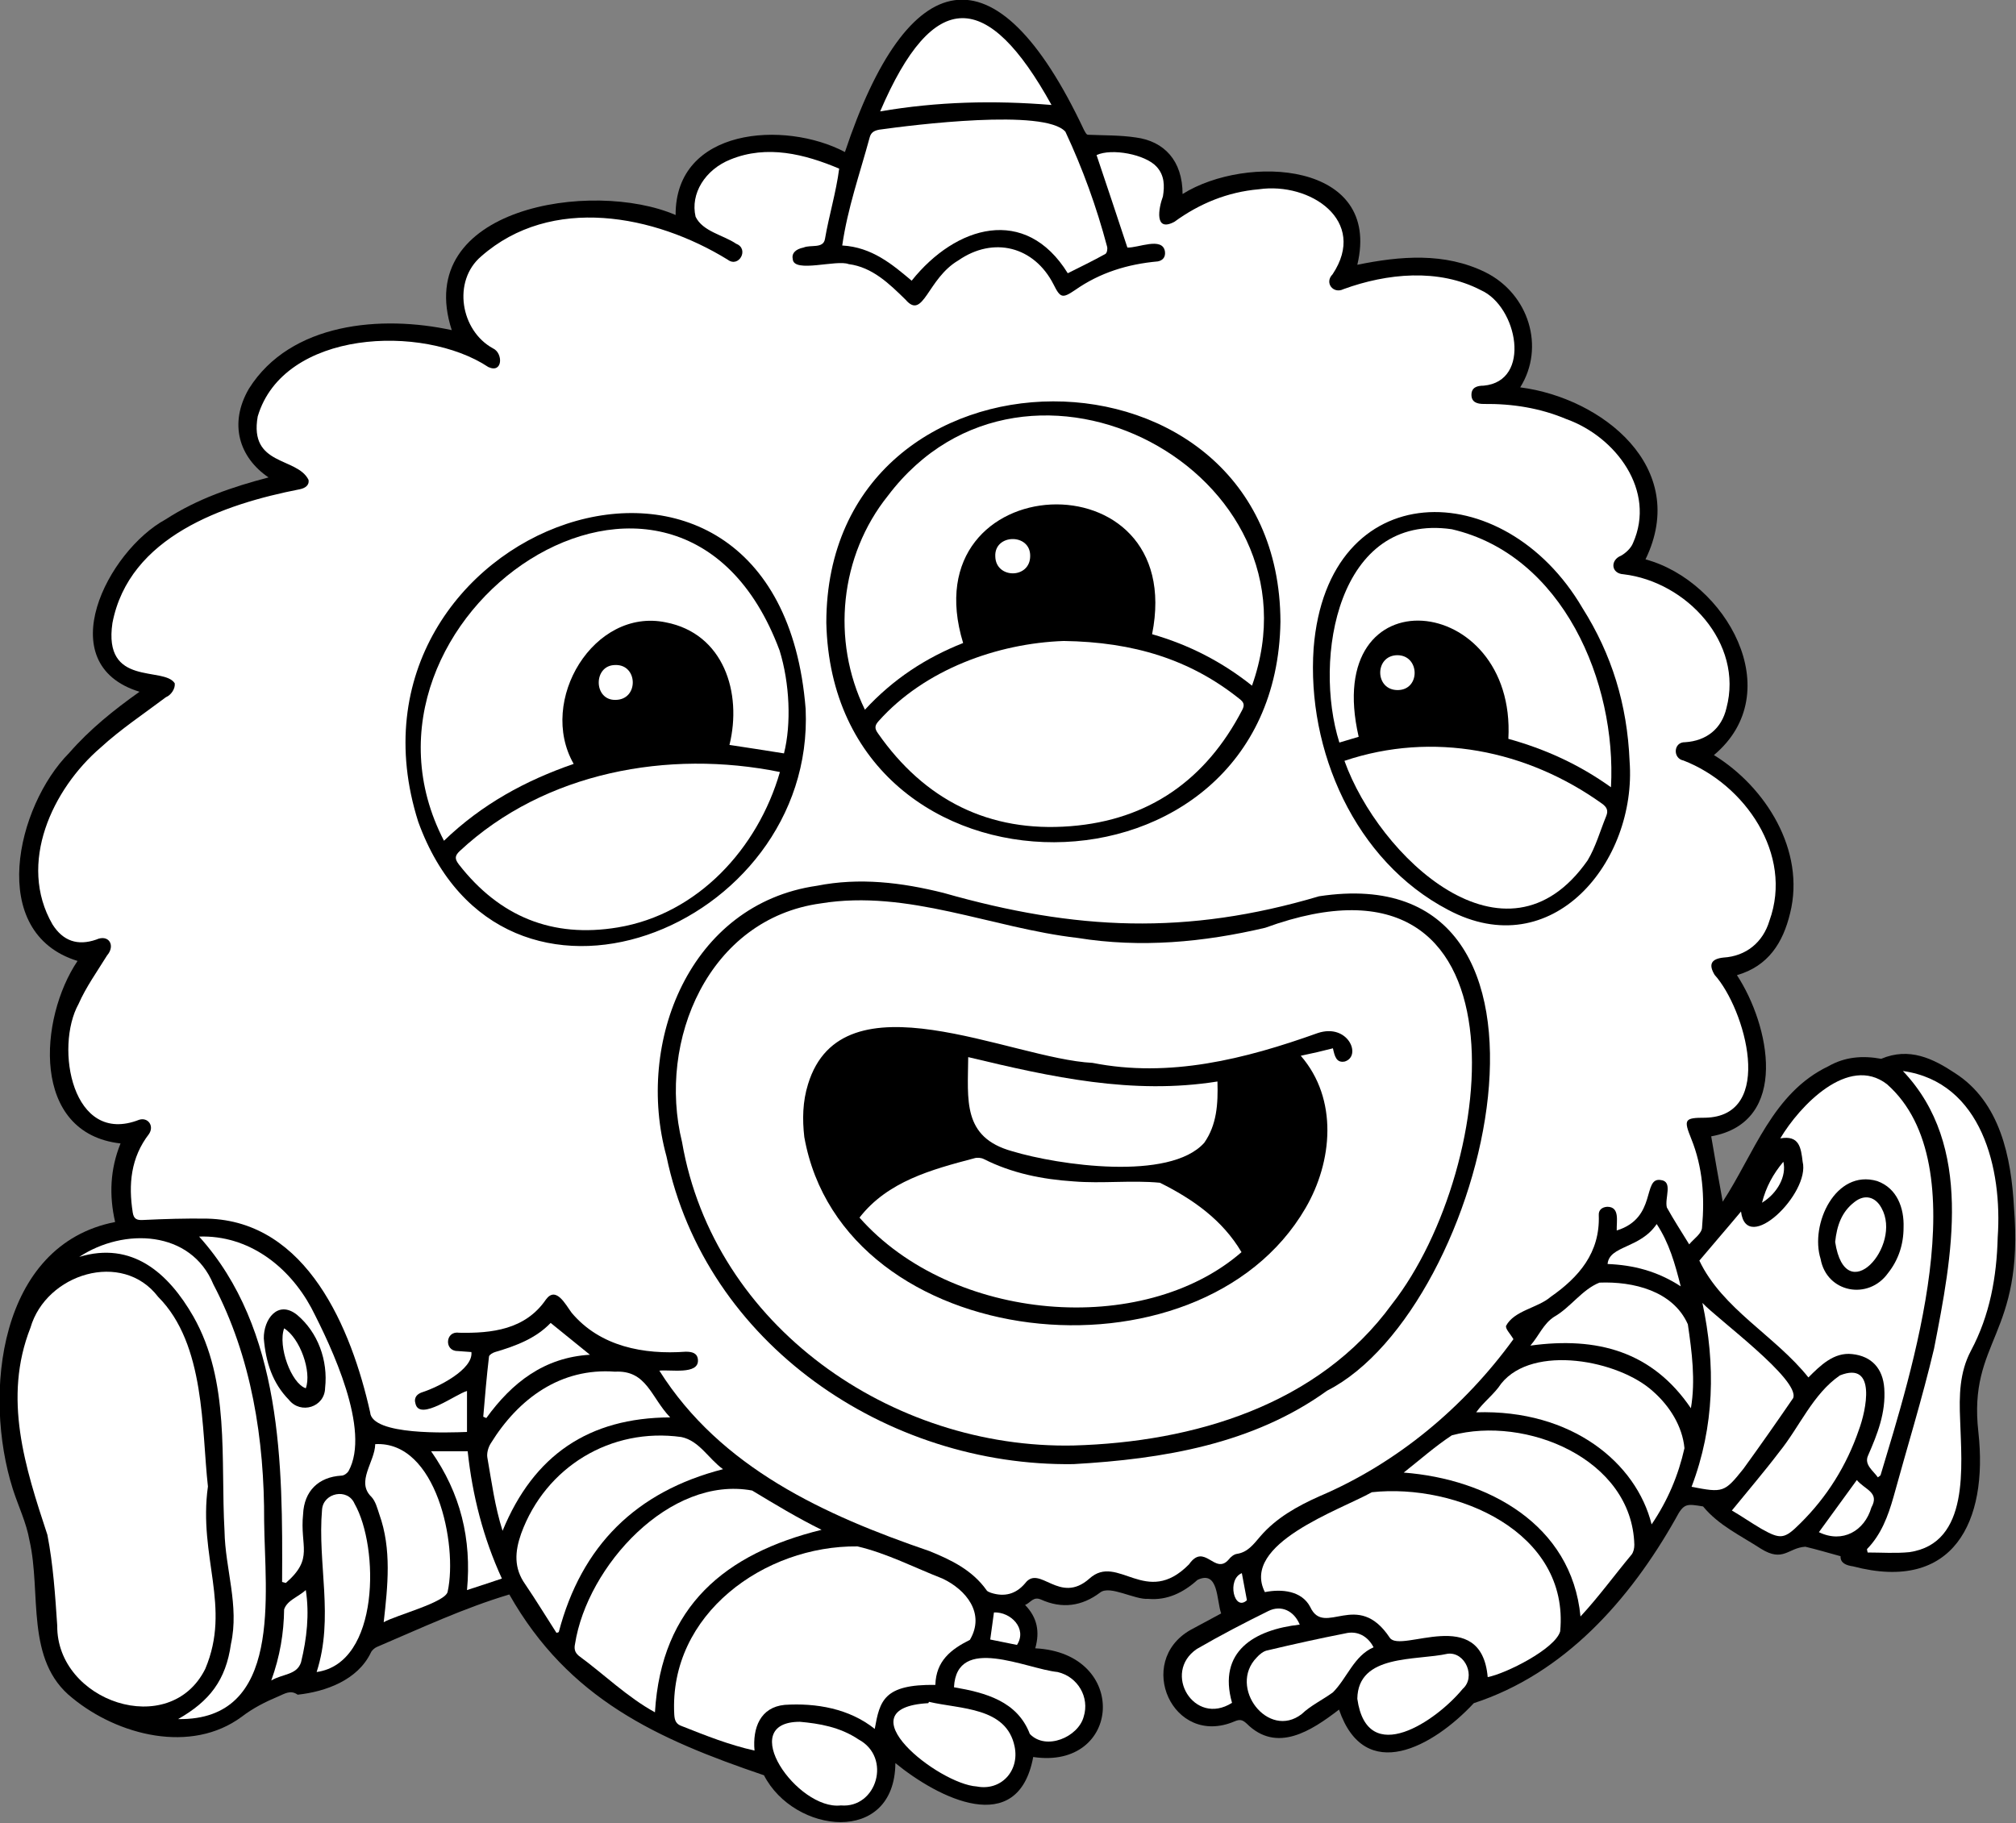 <?xml version="1.0" encoding="utf-8"?>
<!-- Generator: Adobe Illustrator 26.0.0, SVG Export Plug-In . SVG Version: 6.00 Build 0)  -->
<svg version="1.1" id="Capa_1" xmlns="http://www.w3.org/2000/svg" xmlns:xlink="http://www.w3.org/1999/xlink" x="0px" y="0px"
	 viewBox="0 0 595.3 538.4" style="enable-background:new 0 0 595.3 538.4;" xml:space="preserve">
<rect x="0" y="0" width="595.3" height="538.4" fill="#808080" stroke="none"/>
<style type="text/css">
	.st0{fill:#FFFFFF;}
</style>
<g>
	<path d="M79.3,141c-8.7-5.9-11.8-15.9-5.8-26.2c12.3-19.6,39.2-21.8,59.9-17.3c-11.8-36.3,41.6-44.6,66.1-34
		c-0.1-25.8,32.2-28,50-18.6c18.4-55.2,44.4-62.2,70.6-6.5c0.4,0.7,0.7,1.4,1.2,1.4c4.7,0.2,9.5,0.1,14.1,0.8
		c8.4,1.1,13.8,6.9,13.8,16.7c18.8-11.8,58.9-9.7,51.6,20.9c12.7-2.6,25.8-3.7,37.8,2.2c12.9,6.4,17.7,22.2,10.3,34
		c24.1,3.1,50.2,23.6,37,50.8c23.7,6.4,42.4,39.2,20.2,57.8c15.3,9.4,27.1,28.2,22.5,46.7c-2.1,8.7-6.4,15.6-15.7,18.3
		c9.6,14.6,15.8,43.4-7.6,47.6c1.1,6.4,2.2,12.8,3.4,19.3c9.3-14.2,14.7-32.1,31.2-40c4.9-2.8,10.1-3.2,15.6-2.2
		c8.3-3.5,15.3-0.1,21.9,4.3c13.2,8.5,16.5,24.8,17.3,39.5c3.1,38.2-13.6,39.2-10.5,66.5c2.9,26.3-7.3,47.4-37,39.6
		c-2.1-0.3-3.8-1-3.7-3c-3.7-1-7-2-10.4-2.8c-5.1,0.3-6.5,4.7-13.1,0.6c-6-3.9-12.5-6.9-17.1-12.5c-4.9-0.8-5.7-1-8.1,3.6
		c-13.6,24.1-32.9,45.8-59.6,54.5c-12,12.9-32.2,24.1-39.8,1.9c-8.2,6.3-18.4,13-27.3,4.1c-1.2-1.1-2-1.3-3.6-0.6
		c-18.2,7.7-29.4-17.6-13-27c3.2-1.7,6.3-3.4,9.1-4.9c-1.4-3.8-0.7-12.9-7-9.9c-4.1,3.7-8.9,6.1-14.5,5.6
		c-4.1,0.3-11.3-4.1-14.2-1.9c-5.4,4.1-11.3,4.9-17.5,2.1c-2.3-1-3,0.9-4.7,1.6c3.6,3.7,4.4,7.9,3,12.8c27.9,1.4,25.5,36-0.6,32.1
		c-4.5,24.2-28.1,12.1-40.7,1.8c-0.2,24.4-29.9,20.9-38.8,3.6c-31.5-10.7-57.7-22.5-75.2-53.4c-13.4,4-26.2,10-39.1,15.5
		c-0.7,0.3-1.5,1-1.8,1.7c-3.9,8.1-13.3,11.5-21.6,12.4c-2.1-1.5-3.8-0.3-5.7,0.5c-3.8,1.6-7.4,3.4-10.8,6c-15,11.1-36.6,5.5-50-5.5
		c-14.1-11.1-9.1-31-12.7-46.6c-0.9-5.2-3.3-10.1-4.9-15.1c-8.9-28-4.2-72.2,30.2-78.9c-1.8-7.8-1.5-15.6,1.6-23.2
		c-26.6-3-24.1-37-12.7-53.9c-26.9-8.3-18-45.8-2.5-61.4c6.1-7,13.2-12.7,20.8-18.1c-26.6-8.2-9.4-41.6,7.7-50.9
		C58.3,147.3,68.6,143.8,79.3,141z"/>
	<path class="st0" d="M498.8,367.5c-2.4-3.9-4.6-7.3-6.6-10.9c-0.7-2.8,1.9-7.7-1.8-8.1c-5.5-0.9-1,11.2-13,14.9c-0.1-2.7,1-7-2.8-7
		c-1.6,0.1-2.6,1-2.5,2.5c0.4,11.1-5.9,18.3-14.2,24.1c-3.8,3.3-10.8,4-13.2,8.6c-0.1,1,1.2,2.2,2.2,3.9
		c-14.6,20.1-34.3,36.6-57.3,46.4c-6.5,2.9-12.8,6.4-17.5,11.9c-1.9,2.2-3.6,4.6-6.8,5.1c-0.9,0.1-1.9,0.9-2.5,1.7
		c-4.1,4.7-7.1-5.2-11.7,1.4c-12.7,12.9-21-3.4-29.4,4.2c-8.9,7.9-14.7-4.3-19,1.4c-2.7,3.2-6.1,4.1-10.1,2.8
		c-0.5-0.2-1.1-0.4-1.3-0.8c-4.2-5.9-10.4-8.9-16.8-11.5c-31-10.6-61.7-24.6-79.8-53.3c3.1-0.4,11.6,1.3,11.4-3.1
		c-0.1-2.1-1.7-2.5-3.6-2.5c-12.4,0.9-25.3-1.5-33.7-11.5c-1.8-2.4-4.6-8-7.6-3.9c-6.1,8.9-16,10-25.7,9.8c-4-0.6-4.4,5.4-0.4,5.4
		c1.3,0.1,2.6,0.2,4.1,0.3c0.6,5.2-10,10.4-14.3,11.8c-1.7,0.5-2.8,1.6-2.2,3.5c1.3,5.2,11.9-2.9,15.2-3.8c0,3.7,0,7.9,0,12.1
		c-5.3,0.2-28.1,1.1-28.6-5.8c-5.5-24.6-18.6-56.5-48.1-57.2c-6.3-0.1-12.7,0.1-19,0.4c-1.8,0.1-2.7-0.3-3-2.2
		c-1.3-8.3-0.6-16.2,4.8-23.2c1.6-2.4-0.3-5-2.9-4.2c-19.8,7.8-25-21.4-17.9-34.2c2.2-5,5.5-9.6,8.4-14.3c2.6-3,0.5-6.4-3.2-4.7
		c-5.5,1.9-9.8,0.4-12.9-4.5C5.1,255,15.5,233,29.7,220.8c6-5.5,12.8-10,19.3-14.9c1.5-0.6,2.8-2.5,2.6-4.1
		c-3.2-5.1-21.2,1.2-18.4-17.8c4.9-25.5,32.8-35.1,55.3-39.5c1.5-0.3,2.9-1.1,2.6-2.8c-3.4-6.8-17.6-4-15-18.7
		c7.6-25.6,48.8-27.4,68.1-14.6c4.3,2,4.4-4.1,1.4-5.5c-9.6-5.2-12.1-19.9-3.5-27.2c20.7-18.2,51.2-12.3,72.8,1
		c3.3,2.5,6.4-3.2,2.5-4.7c-3.8-2.6-9.9-3.6-12-8c-1.6-6.8,2.8-13.9,10.3-16.9c10.8-4.4,21.9-1.6,32.1,2.7c-0.9,7-3,13.8-4.2,20.8
		c-0.5,2.9-4.2,1.6-6.3,2.5c-2.5,0.5-3.6,1.8-3.2,3.5c0.4,4.1,12.9,0,16.5,1.4c7,0.9,12,5.8,16.8,10.5c5.3,6.2,6.4-6.2,15.6-11.6
		c10.4-7.2,22.4-4.1,28.1,7.1c2,4,2.6,4.2,6.3,1.7c7.4-5.2,15.6-7.7,24.5-8.5c1.5-0.3,2.3-1.3,2.1-2.9c-0.7-4.5-8-1-11.1-1.2
		c-3-9.2-6.1-18.3-9.1-27.3c4.5-2.1,14.4-0.2,17.7,3.4c2.4,2.6,2.4,5.7,1.9,8.8c-1.3,3.5-2.6,10.7,3.4,7.5
		c7.4-5.4,15.7-8.8,24.9-9.6c15.2-2.2,32.3,9.3,21.8,25.1c-2.5,2.5,0.2,5.9,3.2,4.4c12.9-4.7,28.1-6.2,40.6,0.3
		c10.8,4.8,15.1,26.9,0.8,28.2c-1.9,0-3.6,0.5-3.6,2.7c0,2.2,1.7,2.7,3.6,2.7c8.5-0.1,16.7,1.2,24.5,4.5
		c14.5,5.2,26.5,21.1,19.6,36.6c-0.6,1.5-2.1,2.9-3.5,3.7c-3.3,1.3-3,5.3,0.7,5.5c18.6,2.2,35.5,20.3,30.4,39.5
		c-1.4,6.1-5.9,9.7-12.2,10.1c-3.5-0.1-3.7,4.8-0.5,5.4c18.1,7,32.5,27.7,25.4,47.3c-1.9,6.4-6.9,10.5-13.6,10.9
		c-3.7,0.4-4.4,2.1-2.6,5.1c9,10,18.1,41.8-2.8,42.2c-6.1,0-6.4,0.5-4.1,6.2c3.4,8.4,4,17.2,3.2,26.1
		C502.6,364.3,500.2,365.8,498.8,367.5z M378.1,183.6c-0.3-86.9-134-86.7-134.1,0.3C246,270.7,376.8,270.1,378.1,183.6z
		 M237.9,209.4c-8.1-102.9-142.1-54-114.4,33.3C148.3,311.2,240.8,274.4,237.9,209.4z M317,432.4c26.4-1.5,53-5.9,74.9-21.7
		c47.8-24.3,79.6-158.5-2.4-146c-39.1,11.6-71.9,10.1-110.9-1c-12.4-3.1-24.8-4.6-37.4-2.1c-37.5,5.4-53.7,46.2-44.4,79.9
		C208.3,396.9,261.9,433.2,317,432.4z M481.2,224.8c-0.7-16.8-5.3-31.6-13.9-45.2c-23.2-39.7-75.3-39.5-79.4,11.8
		c-2.1,30.2,12.2,62.9,39.7,77.3C458.4,285.1,483.4,254.4,481.2,224.8z"/>
	<path class="st0" d="M61.4,439c-2.9,20.8,7,35.5-0.8,53.9c-10.5,21-43.9,9.6-43.7-12.8c-0.6-9-1.2-18-2.9-26.8
		c-6.6-20-13.2-40.4-5-61.2c4.6-15.9,27.1-23,37.7-9.1C60.7,397,59.5,422.2,61.4,439z"/>
	<path class="st0" d="M276.2,497.6c-15.3-0.2-16.4,4.7-17.9,13c-7.5-6-17.3-7.7-26.6-7.1c-7.2,0.7-9.5,6.8-8.9,13.5
		c-7.6-1.7-14.3-4.4-21.4-7.2c-1.8-0.6-2.2-1.7-2.3-3.5c-1.6-29.6,26.7-49.9,54.1-49.6c8.6,2,16.9,6.3,25.1,9.5
		c7,3.3,12.7,10.3,8.1,18.1C280.8,487.1,276.4,490.5,276.2,497.6z"/>
	<path class="st0" d="M554.5,436.3c-1.3-1.9-4.1-3.7-2.9-6.4c2.8-6.4,5.3-12.7,4.8-19.9c-0.4-5.8-3.7-9.5-9.5-10.1
		c-5.4-0.6-9.4,3.4-12.9,6.9c-9.8-12.3-25.4-20.2-32.2-34.5c4.2-5,8.3-9.7,12.3-14.5c1.6,13.1,20.5-5.4,18.2-14.7
		c-0.5-4.2-1-7.9-6.6-6.9c5.7-9.6,20.1-24.8,31.5-16c27.1,23.9,7.1,85.4-1.9,115.5C555.1,435.9,554.8,436.1,554.5,436.3z
		 M562.1,362.5c0.2-5.7-1.9-11.6-7.8-13.7c-12.3-3.6-19.9,12.8-16.7,23c1.8,10,14.1,12.3,19.9,4.2
		C560.6,372.1,562.1,367.5,562.1,362.5z"/>
	<path class="st0" d="M373.5,470.2c-7.2-14.3,22.1-24.2,31.6-29.5c24.9-2.7,58.4,11.7,55.6,41.1c-1.5,5.2-16.1,12.5-21.4,13.5
		c-1.9-21.5-25.6-6.9-28.9-11.6c-9.6-14.5-19.3,0-23.5-9.1C384.4,469.8,378.5,469.2,373.5,470.2z"/>
	<path class="st0" d="M269.2,82.9c-5.7-4.8-11.7-9.9-20.5-10.4c1.6-11.1,5.2-21.2,8.1-31.9c0.4-1.5,1.3-2,2.8-2.3
		c10-1.4,48.9-6.3,55,0.6c5.1,10.9,9.2,22.2,12.3,33.9c0.2,0.7,0,1.9-0.5,2.2c-3.6,2-7.3,3.8-11.1,5.7
		C302.8,60.5,282.2,66.6,269.2,82.9z"/>
	<path class="st0" d="M551.3,457.5c4.2-4.3,6.2-9.7,7.8-15.3c4-14.6,8.5-29.1,12-43.9c5.3-27.2,11.8-59.9-9.2-82
		c23.4,3.3,29.4,29.1,28,49.1c-0.3,11.7-2.3,23-7.9,33.5c-3.4,6.4-3.5,13.3-3.2,20.4c0.4,13.5,3,36.5-15,39.1
		c-4.1,0.4-8.2,0.1-12.3,0.1C551.4,458.1,551.3,457.8,551.3,457.5z"/>
	<path class="st0" d="M193.4,505.7c-8.2-4.5-15-11.2-22.5-16.7c-1.2-1-1.4-2.1-1.1-3.5c3.6-23,28-49.8,52.3-45.3
		c6.8,4.1,13.4,8.1,20.5,11.6C214.2,458.8,195.3,474.3,193.4,505.7z"/>
	<path class="st0" d="M23.4,371.2c13.2-8.7,33-7.9,39.6,8.1c11.3,21.5,15.1,45.9,15,70c0.2,21.3,5.7,58.9-25.4,58.4
		c9.3-5.3,14.1-11.5,15.6-22.2c2.5-11.3-1.7-22.1-1.9-33.3c-1.2-21.3,1.7-44.2-9.2-63.4C49.7,375.9,39,366.5,23.4,371.2z"/>
	<path class="st0" d="M466.7,477.4c-2.6-27.2-27.4-40.6-52.2-42.5c4.7-3.7,9.2-7.7,14.2-11c21.8-5.9,53.2,6.9,53.9,32.3
		c0,1-0.2,2.1-0.8,2.9C476.8,465.1,472,471.7,466.7,477.4z"/>
	<path class="st0" d="M213.5,433.9c-25.7,6.6-41.8,22.6-48.5,48.1c-0.2,0.1-0.4,0.2-0.7,0.2c-3.1-4.8-6-9.6-9.2-14.3
		c-3.4-4.8-3.1-9.6-1.2-15c7.2-19.7,26.5-31.4,47.3-28.5C206.5,425.5,209.2,430.8,213.5,433.9z"/>
	<path class="st0" d="M487.7,450.2c-4.5-18.1-23.5-34-51.8-33.1c2.2-3.1,5.3-5.3,7.4-8.5c9.4-11.7,34.7-6.9,44.8,2.3
		c4.9,4.3,8.7,10.3,9.3,16.8C495.6,435.7,492.5,443.1,487.7,450.2z"/>
	<path class="st0" d="M83.3,467.2c0.2-34.7,0.1-74.7-24.5-102c14.6-0.5,26.5,8.8,33.1,21c6,11.6,17.7,36.2,11,48.3
		c-0.4,0.6-1.3,1.3-2.1,1.3c-6.7,0.4-11,4.5-11.3,11.4c-1,9.6,3.3,13-5.1,20.3C84,467.4,83.6,467.3,83.3,467.2z M77.9,395.3
		c0.6,7.1,2.6,13.2,7.4,18.1c3.5,4.4,10.6,2.2,10.7-3.5c0.9-8.1-2.1-16.4-8.3-21.6C82,383.8,77.8,389.7,77.9,395.3z"/>
	<path class="st0" d="M197.9,418.6c-24,0.1-40.3,11.1-49.5,33.5c-2.3-7.3-3.2-14.3-4.5-21.7c-0.2-1.3,0.3-3,1-4.1
		c8.2-13.3,20.7-22.4,36.7-21.2C191,404.6,192.2,412.7,197.9,418.6z"/>
	<path class="st0" d="M511.4,446.1c4.8-5.9,9.6-11.5,14-17.3c6-7.4,9.9-17.1,17.9-22.6c11-4.4,7.7,10.5,5.6,16.1
		c-3.6,10.5-9.4,19.8-17.3,27.6c-4.7,4.7-5.8,4.8-11.5,1.6C517.2,449.8,514,447.6,511.4,446.1z"/>
	<path class="st0" d="M499.5,439.1c6.8-17.9,7.1-36.1,3.2-54.3c4.5,4.8,28.9,22.7,26.8,28.1c-4.8,7-9.7,14-14.7,20.9
		C509.2,440.8,508.8,440.9,499.5,439.1z"/>
	<path class="st0" d="M110.8,426.5c18.1-1,24.4,29.7,21.4,43.5c-0.4,3.2-15.3,7-18.9,9.1c1.2-10.7,2.4-21.6-1.3-31.9
		c-0.6-1.8-1.1-3.8-2.3-5.1C105,437.6,110.7,431.8,110.8,426.5z"/>
	<path class="st0" d="M259.9,32.9C275.7-4,291.7-3,310.5,31C293.4,29.6,276.8,30,259.9,32.9z"/>
	<path class="st0" d="M499.3,415.9c-11.4-16.8-27.7-21.2-47.4-18.5c2.6-3,3.8-6.4,7-8.5c4.8-2.7,8.3-8.1,13.4-10.1
		c9.9-0.4,21.7,2.4,26.1,12.3C499.6,399.3,500.7,407.7,499.3,415.9z"/>
	<path class="st0" d="M274.3,502.6c9.3,2.2,22.9,1.5,25.3,13.2c1.5,7.2-4,13.2-11.2,11.8c-11.2-0.7-39.8-23.2-14.3-24.6
		C274.2,502.9,274.3,502.7,274.3,502.6z"/>
	<path class="st0" d="M93.5,493.8c5.2-16.1,0.2-31.9,1.6-48c0.4-5,7.6-6.4,9.6-1.7C112,456.9,112.2,491.2,93.5,493.8z"/>
	<path class="st0" d="M405.6,486.5c-5.8,2.5-7.8,9.1-12,13.3c-3,2.2-6.6,3.9-9.2,6.4c-9.9,7.7-21.9-7.9-13.3-16.7
		c0.8-0.9,2-1.9,3.2-2.1c7.6-1.8,15.2-3.5,22.9-5C400.8,481.5,403.9,483.2,405.6,486.5z"/>
	<path class="st0" d="M236.2,508.5c5.6,0.5,11.8,1.5,17.3,5.2c9.9,5.3,5.4,20.4-5.2,19.5C235.5,534.7,217.1,508.5,236.2,508.5z"/>
	<path class="st0" d="M400.8,501.7c0.2-13.3,17.3-11.2,26.7-13.3c5.2-0.6,8.4,6.9,4.4,10.4C424.3,508.1,403.7,522.4,400.8,501.7z"/>
	<path class="st0" d="M281.7,498.3c0.8-15.7,21.4-5.4,30.6-4.5c6,1.4,9.5,7.5,7.7,13.2c-1.6,6-11.1,10.1-15.9,5.1
		C300.4,502.4,291,499.9,281.7,498.3z"/>
	<path class="st0" d="M363.8,502.9c-11.2,7.1-20.7-8.9-10.4-15.9c6.9-4,14-7.7,21.1-11.2c3.8-1.9,7.6-0.1,9.3,4
		C370.4,481.3,359.5,487.7,363.8,502.9z"/>
	<path class="st0" d="M142.7,418.4c0.5-5.9,1-11.9,1.7-17.8c0.1-0.5,1.1-1.1,1.8-1.3c6.1-1.8,12-4,16.4-8.6
		c3.8,3.1,7.5,6.1,11.6,9.4c-13.5,0.8-23,8.2-30.6,18.7C143.3,418.7,143,418.5,142.7,418.4z"/>
	<path class="st0" d="M148.2,466.2c-3.5,1.2-6.7,2.2-10.3,3.4c1.4-15.1-1.9-28.6-10.6-41c3.6,0,7.1,0,10.8,0
		C139.5,441.7,142.7,454.2,148.2,466.2z"/>
	<path class="st0" d="M474.7,373.3c0.5-5.5,9.6-4.5,14.5-11.8c3.7,5.6,5.4,11.7,7.1,18.4C489.4,375.4,482.3,373.6,474.7,373.3z"/>
	<path class="st0" d="M80.1,496.3c2.6-7.2,3.7-14,3.8-21c0.9-2.7,4.2-3.7,6.4-5.7c1.1,7.1,0.3,14.3-1.4,21.3
		C87.7,494.7,83.5,494.3,80.1,496.3z"/>
	<path class="st0" d="M537.1,452.5c3.8-5.2,7.5-10.3,11.2-15.4c2.4,2.9,6.8,3.6,4.3,8.1C550.6,452.1,544.1,455.9,537.1,452.5z"/>
	<path class="st0" d="M300.3,485.8c-2.6-0.5-5.3-1.1-7.9-1.6c0.4-2.7,0.7-5.2,1.1-8C298.5,476,303.4,481,300.3,485.8z"/>
	<path class="st0" d="M526.6,343.1c1,4.2-1.7,9.3-6.3,12.1C521.5,350.5,523.6,346.7,526.6,343.1z"/>
	<path class="st0" d="M366.7,464.6c0.5,2.6,1,5.3,1.5,8C364.4,476.1,362.2,466.4,366.7,464.6z"/>
	<path class="st0" d="M284.4,189.9c-11.1,4.4-20.7,10.7-29,19.7c-10-20.5-7.4-45.5,6.8-63.2c41.1-54.3,129.8-6.7,107.5,56.1
		c-8.9-7.1-18.7-12.1-29.5-15.2C350.9,133.8,268.5,137.8,284.4,189.9z"/>
	<path class="st0" d="M314.1,189.3c20.7,0.3,37.4,5.5,51.9,17.1c1.3,1,1.6,1.8,0.8,3.3c-10.7,20.6-27.6,32.5-50.7,34.3
		c-24,1.9-43.1-7.7-56.9-27.5c-1-1.4-0.9-2.3,0.3-3.6C273.1,197.7,294.5,190,314.1,189.3z"/>
	<path class="st0" d="M304.2,164.2c0,6.8-10.1,6.8-10.3,0.2C293.5,157.6,304.3,157.4,304.2,164.2z"/>
	<path class="st0" d="M231.5,222.5c-5.5-0.9-10.9-1.7-16.1-2.5c3.8-15.4-1.7-32.9-18.8-36.2c-21.2-4.4-37.9,23.1-27.2,41.8
		c-14.2,4.9-27.1,11.9-38.3,22.7c-34.2-66,69-136.9,99.1-56.2C233.2,201.8,233.7,213.8,231.5,222.5z"/>
	<path class="st0" d="M230.3,228c-6.5,22.6-24.3,42-47.9,45.9c-19.3,3.2-34.9-3.2-46.9-18.6c-1.3-1.7-1.2-2.6,0.3-4
		C160.8,228,197.4,221.3,230.3,228z"/>
	<path class="st0" d="M181.8,206.7c-6.6,0.2-6.7-10.3-0.1-10.3C188.4,196.2,188.7,206.6,181.8,206.7z"/>
	<path class="st0" d="M317,426.9c-53.7,1.1-106.2-35.2-115.6-89.6c-7.4-30,7.9-66,41-70.5c25.7-4.2,50.5,7.3,75.8,10.2
		c18.6,3,37.1,1.3,55.4-3c79.3-28.9,69.3,70.5,37.4,111.2C389.3,415,352.5,425.9,317,426.9z M393.6,309.6c0.5,2.3,1,4.4,3.5,3.9
		c5.1-1.6,1-11.4-8-8.4c-21.5,7.7-43.8,13.3-66.5,8.8c-24.1-1.2-73.9-26.8-84,6.3c-1.6,5.1-1.7,10.4-1.1,15.6
		c11.4,64.1,116.6,75,148,21c8-13.7,9.7-32.2-1.4-45C387.5,311.1,390.5,310.4,393.6,309.6z"/>
	<path class="st0" d="M475.7,232.5c-9.5-6.8-19.5-11.3-30.3-14.3c2.4-43.5-55.4-49.3-44.2-0.6c-1.6,0.5-3.4,1-5.7,1.7
		c-7.8-24.8-0.5-67.9,33.2-63C461.5,163.9,477.4,201.5,475.7,232.5z"/>
	<path class="st0" d="M397,224.7c26.1-8.8,53.9-3.2,76,12.6c1.4,1,2,2,1.3,3.7c-1.8,4.4-3.1,9.1-5.5,13.1
		C444.6,288.7,407.1,252.9,397,224.7z"/>
	<path class="st0" d="M412.8,203.8c-6.9,0.1-7-10.2-0.2-10.3C419.3,193.5,419.5,203.7,412.8,203.8z"/>
	<path class="st0" d="M541.9,366.8c0.5-4.8,1.9-8.9,5.7-11.8c3-2.4,6.2-1.6,8,1.8C561.8,367.9,545,386.9,541.9,366.8z"/>
	<path class="st0" d="M83.9,392.3c4.7,2.9,8.2,12.8,6.4,17.7C86,408.6,82,397.6,83.9,392.3z"/>
	<path class="st0" d="M253.8,359.6c8.3-10.7,21.3-14.2,33.8-17.5c0.9-0.3,2.1-0.2,2.9,0.2c8.3,4.2,17.3,6,26.5,6.6
		c8.4,0.7,17.1-0.4,25.5,0.4c9.7,4.8,18.5,11,24.1,20.5C337.5,395.1,281.1,390.5,253.8,359.6z"/>
	<path class="st0" d="M285.9,312.2c24.6,5.9,48.5,11.2,73.6,7.2c0.2,6.7-0.2,12.8-3.9,18.1c-10.2,11.4-43.1,6.6-56.7,2.5
		C284.1,335.9,285.8,324.9,285.9,312.2z"/>
</g>
</svg>
